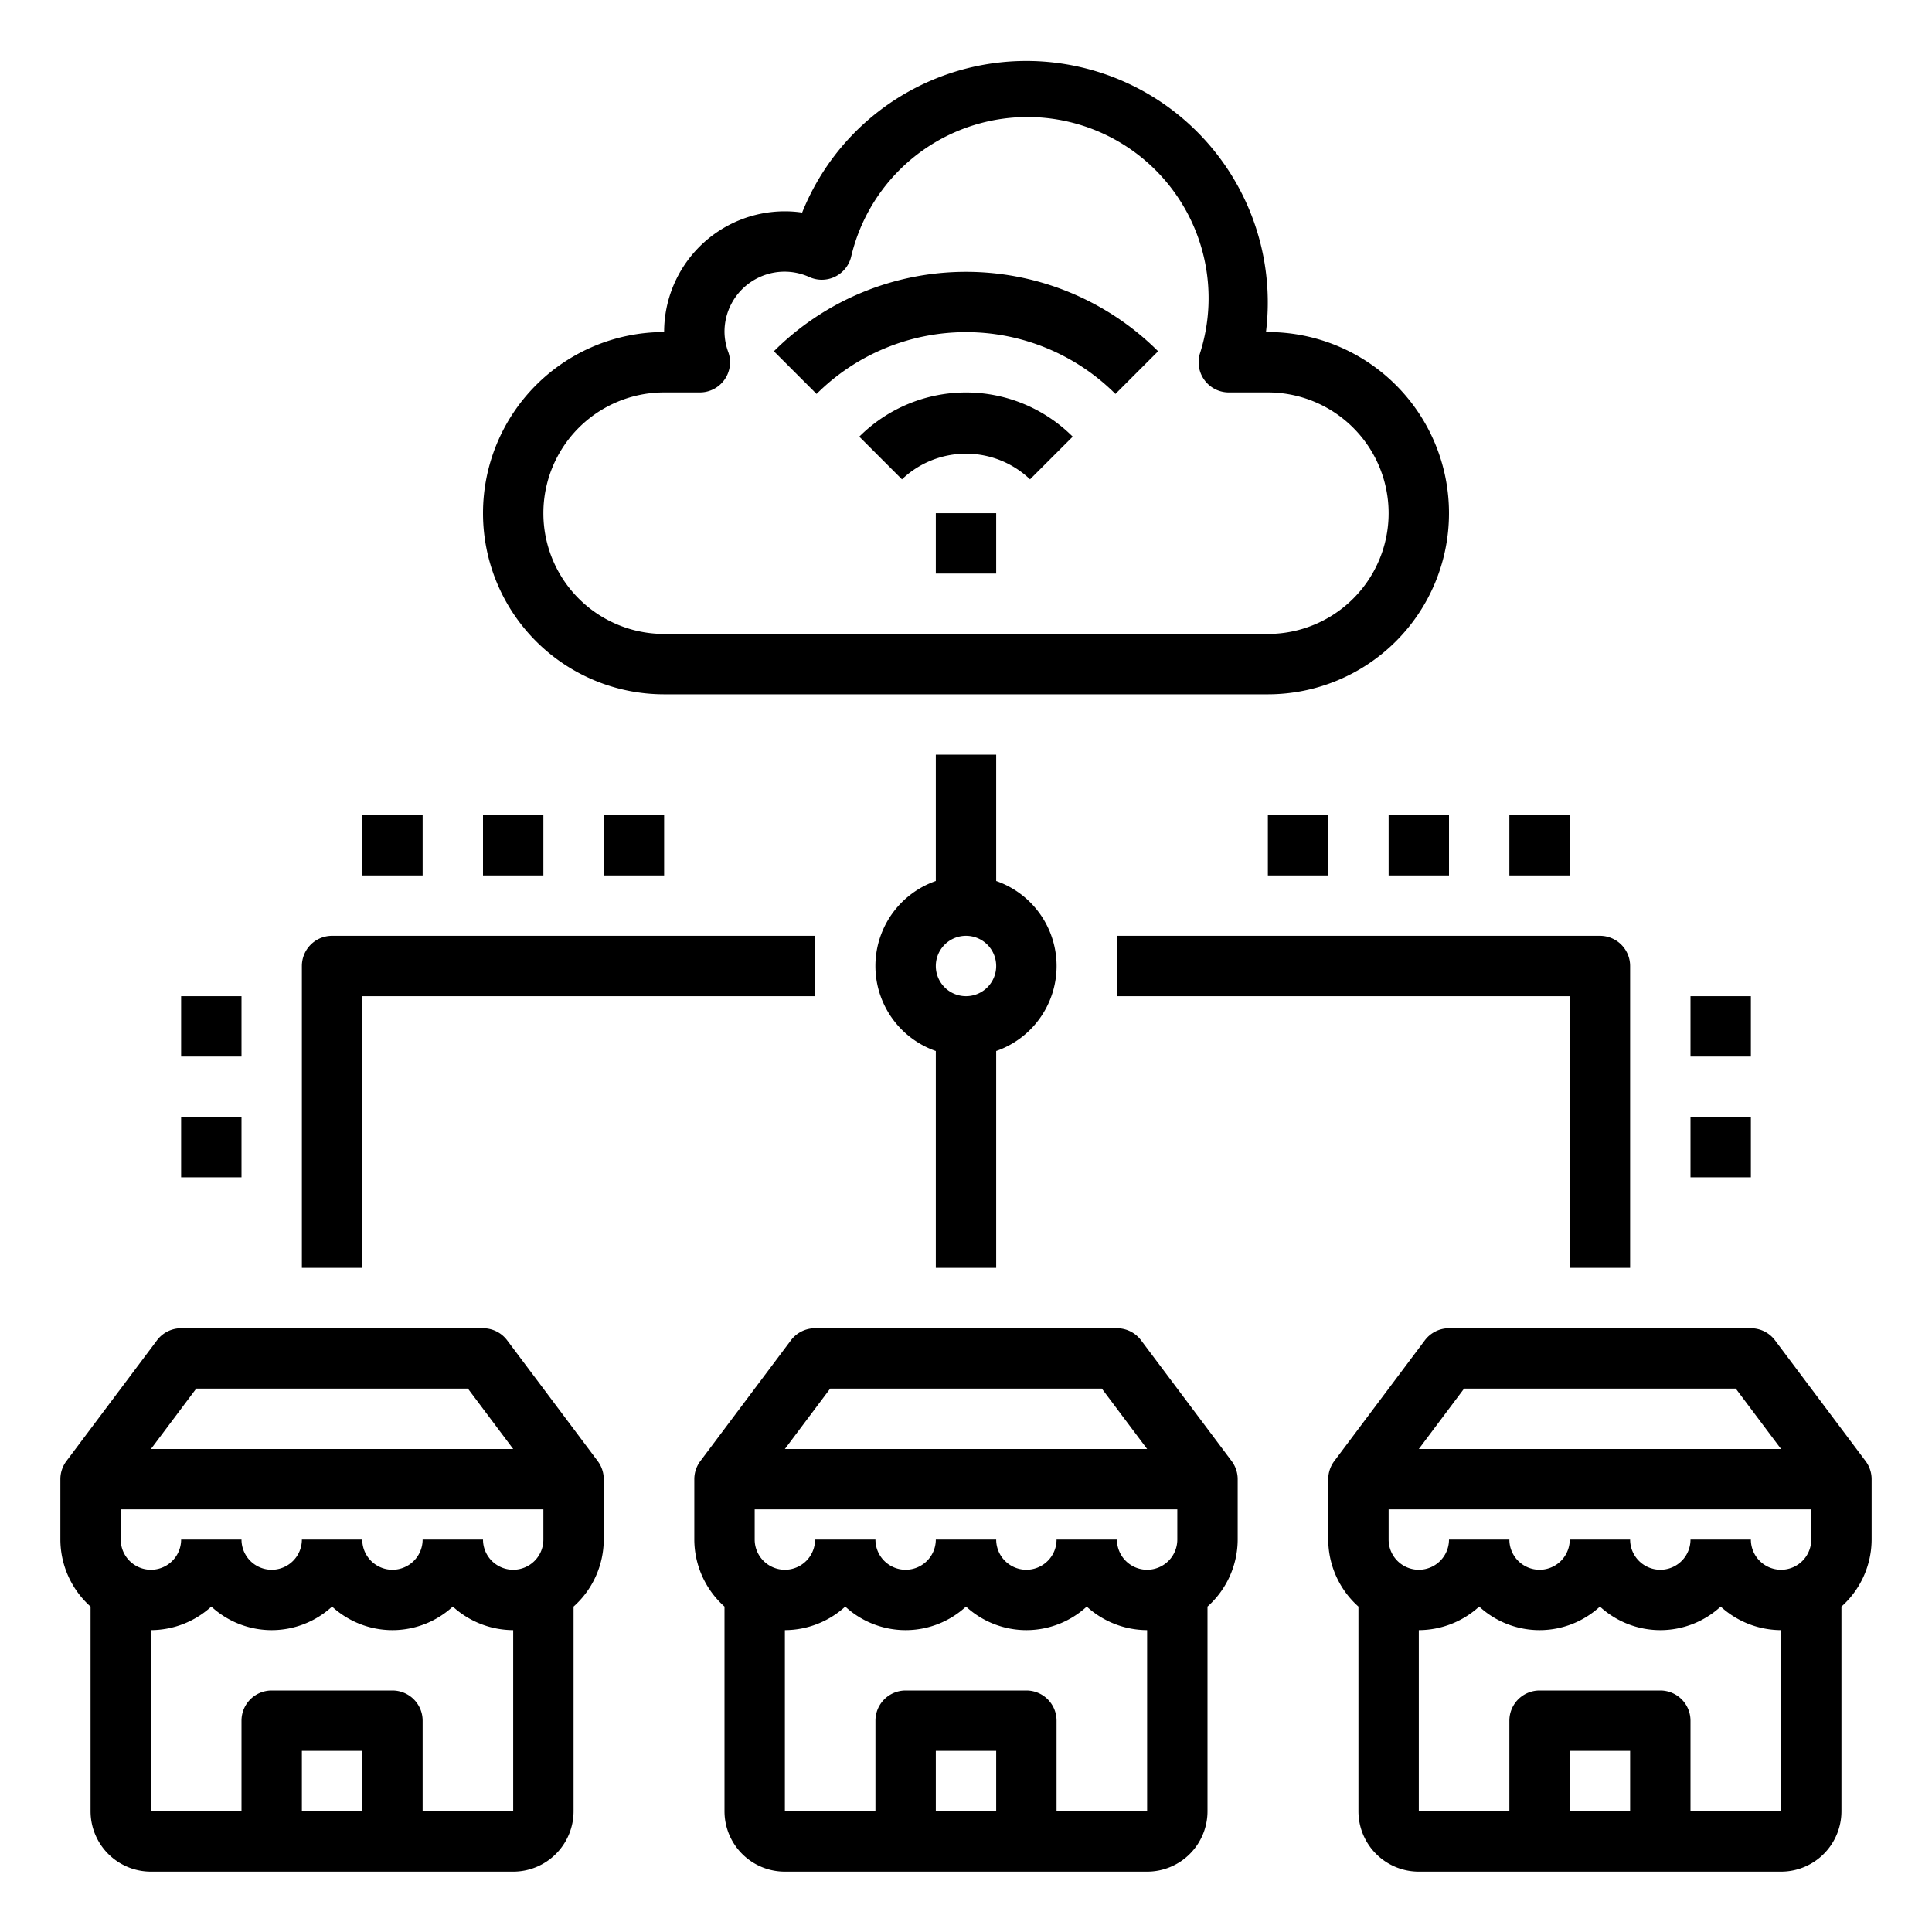 <svg xmlns="http://www.w3.org/2000/svg" viewBox="0 0 64 64" x="0px" y="0px"><g data-name="Cloud-Home-Smart Home-Storage-Intenet"><path d="M37,33H52v9h2V32a1,1,0,0,0-1-1H37Z"></path><path d="M12,33H27V31H11a1,1,0,0,0-1,1V42h2Z"></path><path d="M33,42V34.816a2.982,2.982,0,0,0,0-5.632V25H31v4.184a2.982,2.982,0,0,0,0,5.632V42ZM32,31a1,1,0,1,1-1,1A1,1,0,0,1,32,31Z"></path><rect x="6" y="37" width="2" height="2"></rect><rect x="6" y="33" width="2" height="2"></rect><rect x="56" y="37" width="2" height="2"></rect><rect x="56" y="33" width="2" height="2"></rect><rect x="42" y="27" width="2" height="2"></rect><rect x="46" y="27" width="2" height="2"></rect><rect x="50" y="27" width="2" height="2"></rect><rect x="20" y="27" width="2" height="2"></rect><rect x="16" y="27" width="2" height="2"></rect><rect x="12" y="27" width="2" height="2"></rect><path d="M37.8,44.4A1,1,0,0,0,37,44H27a1,1,0,0,0-.8.4l-3,4a1,1,0,0,0-.2.6v2a2.985,2.985,0,0,0,1,2.22V60a2,2,0,0,0,2,2H38a2,2,0,0,0,2-2V53.22A2.985,2.985,0,0,0,41,51V49a1,1,0,0,0-.2-.6ZM27.5,46h9L38,48H26ZM38,52a1,1,0,0,1-1-1H35a1,1,0,0,1-2,0H31a1,1,0,0,1-2,0H27a1,1,0,0,1-2,0V50H39v1A1,1,0,0,1,38,52Zm-5,8H31V58h2Zm5,0H35V57a1,1,0,0,0-1-1H30a1,1,0,0,0-1,1v3H26V54a2.981,2.981,0,0,0,2-.78,2.954,2.954,0,0,0,4,0,2.954,2.954,0,0,0,4,0A2.981,2.981,0,0,0,38,54Z"></path><path d="M16.8,44.4A1,1,0,0,0,16,44H6a1,1,0,0,0-.8.4l-3,4A1,1,0,0,0,2,49v2a2.985,2.985,0,0,0,1,2.22V60a2,2,0,0,0,2,2H17a2,2,0,0,0,2-2V53.22A2.985,2.985,0,0,0,20,51V49a1,1,0,0,0-.2-.6ZM6.5,46h9L17,48H5ZM17,52a1,1,0,0,1-1-1H14a1,1,0,0,1-2,0H10a1,1,0,0,1-2,0H6a1,1,0,0,1-2,0V50H18v1A1,1,0,0,1,17,52Zm-5,8H10V58h2Zm5,0H14V57a1,1,0,0,0-1-1H9a1,1,0,0,0-1,1v3H5V54a2.981,2.981,0,0,0,2-.78,2.954,2.954,0,0,0,4,0,2.954,2.954,0,0,0,4,0A2.981,2.981,0,0,0,17,54Z"></path><path d="M61.8,48.4l-3-4A1,1,0,0,0,58,44H48a1,1,0,0,0-.8.4l-3,4a1,1,0,0,0-.2.6v2a2.985,2.985,0,0,0,1,2.22V60a2,2,0,0,0,2,2H59a2,2,0,0,0,2-2V53.22A2.985,2.985,0,0,0,62,51V49A1,1,0,0,0,61.8,48.4ZM48.5,46h9L59,48H47ZM59,52a1,1,0,0,1-1-1H56a1,1,0,0,1-2,0H52a1,1,0,0,1-2,0H48a1,1,0,0,1-2,0V50H60v1A1,1,0,0,1,59,52Zm-5,8H52V58h2Zm5,0H56V57a1,1,0,0,0-1-1H51a1,1,0,0,0-1,1v3H47V54a2.981,2.981,0,0,0,2-.78,2.954,2.954,0,0,0,4,0,2.954,2.954,0,0,0,4,0A2.981,2.981,0,0,0,59,54Z"></path><path d="M22,23H42a6,6,0,0,0,0-12h-.063A8,8,0,0,0,26.572,7.042,3.891,3.891,0,0,0,26,7a4,4,0,0,0-4,4,6,6,0,0,0,0,12Zm0-10h1.184a1,1,0,0,0,.942-1.334A1.979,1.979,0,0,1,24,11a1.989,1.989,0,0,1,2.814-1.821,1,1,0,0,0,1.379-.665,6,6,0,1,1,11.555,3.2A1,1,0,0,0,40.706,13H42a4,4,0,0,1,0,8H22a4,4,0,0,1,0-8Z"></path><rect x="31" y="17" width="2" height="2"></rect><path d="M28.465,14.465l1.414,1.414a3.072,3.072,0,0,1,4.242,0l1.414-1.414a5,5,0,0,0-7.07,0Z"></path><path d="M36.95,13.05l1.414-1.414a9.012,9.012,0,0,0-12.728,0L27.05,13.05A7.009,7.009,0,0,1,36.95,13.05Z"></path></g></svg>